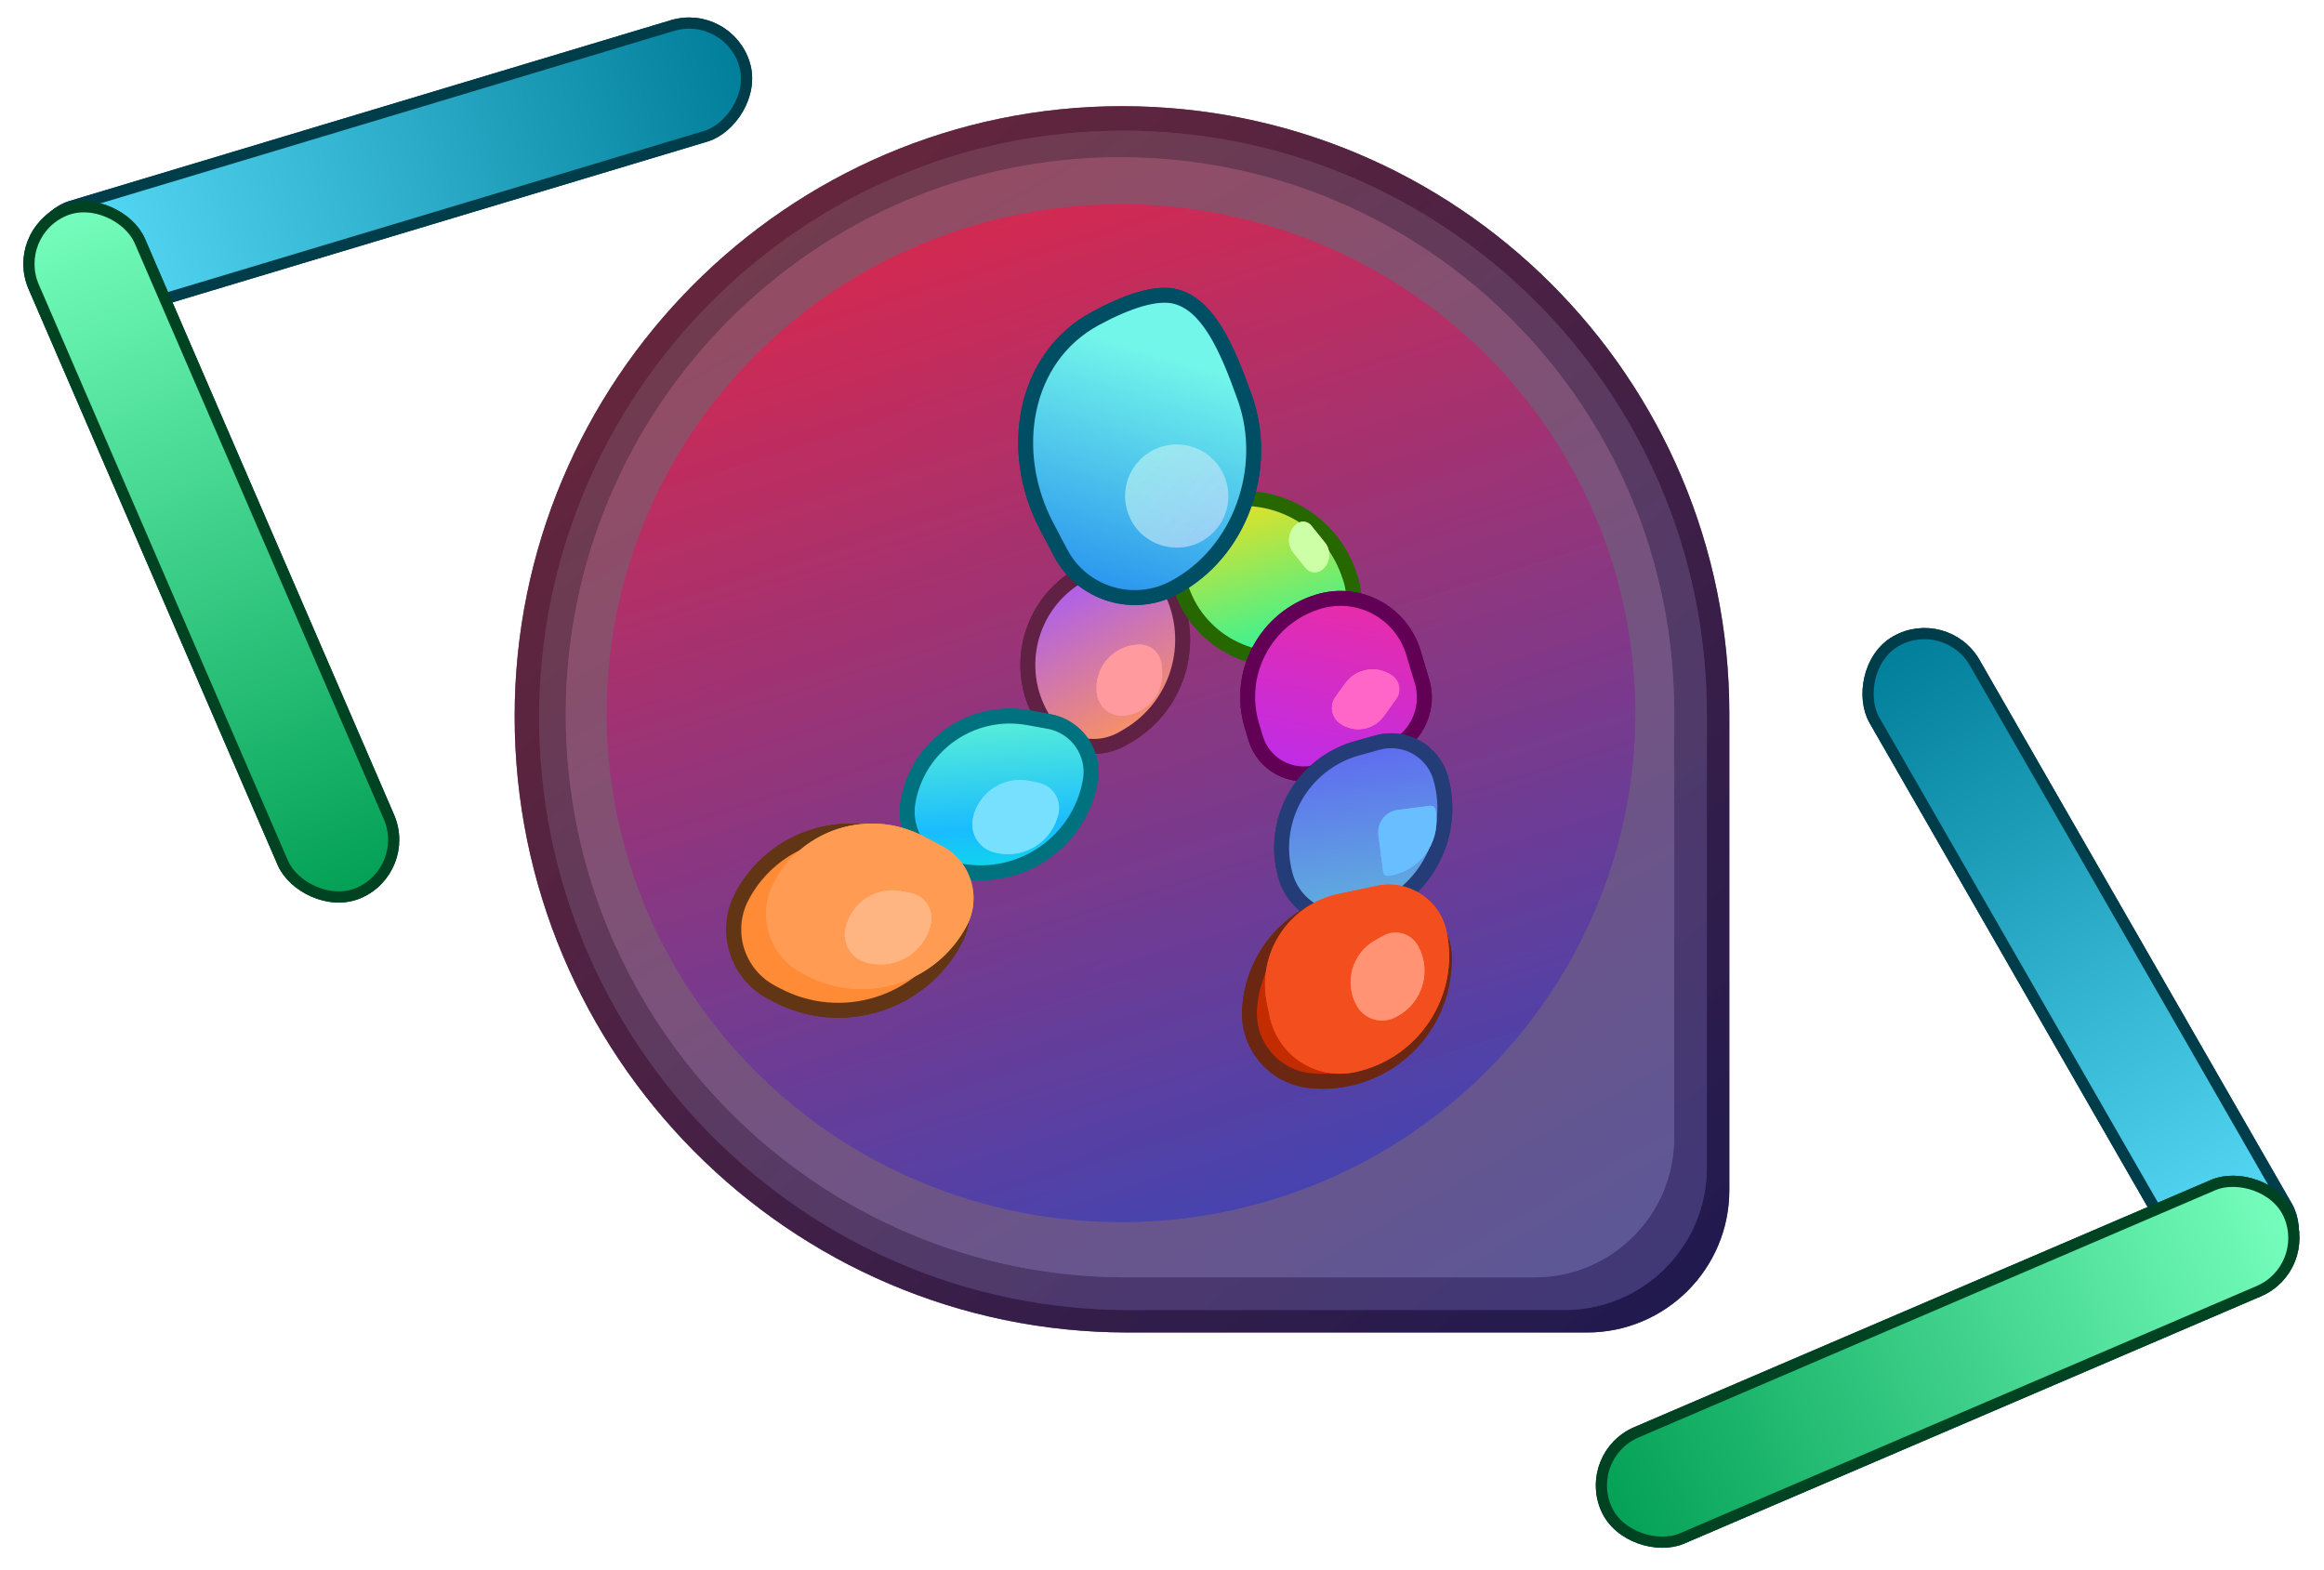 <svg width="623" height="421" viewBox="0 0 623 421" fill="none" xmlns="http://www.w3.org/2000/svg">
<path d="M137.964 192.056C137.964 102.139 210.856 28.465 300.774 28.465V28.465C390.691 28.465 463.584 101.358 463.584 191.275V319.088C463.584 340.15 446.51 357.224 425.448 357.224H302.343C211.559 357.224 137.964 282.84 137.964 192.056V192.056Z" fill="url(#paint0_linear_13_28)" fill-opacity="0.85"/>
<path d="M137.964 192.056C137.964 102.139 210.856 28.465 300.774 28.465V28.465C390.691 28.465 463.584 101.358 463.584 191.275V319.088C463.584 340.15 446.51 357.224 425.448 357.224H302.343C211.559 357.224 137.964 282.84 137.964 192.056V192.056Z" fill="url(#paint1_linear_13_28)" fill-opacity="0.85"/>
<path d="M144.542 192.329C144.542 105.893 214.612 35.041 301.048 35.041V35.041C387.484 35.041 457.554 105.111 457.554 191.546V313.048C457.554 334.117 440.474 351.196 419.405 351.196H302.62C215.316 351.196 144.542 279.633 144.542 192.329V192.329Z" fill="url(#paint2_linear_13_28)" fill-opacity="0.86"/>
<path d="M144.542 192.329C144.542 105.893 214.612 35.041 301.048 35.041V35.041C387.484 35.041 457.554 105.111 457.554 191.546V313.048C457.554 334.117 440.474 351.196 419.405 351.196H302.62C215.316 351.196 144.542 279.633 144.542 192.329V192.329Z" fill="url(#paint3_linear_13_28)" fill-opacity="0.86"/>
<path d="M151.668 191.505C151.668 109.459 218.18 42.164 300.226 42.164V42.164C382.271 42.164 448.783 108.675 448.783 190.721V305.051C448.783 325.694 432.048 342.429 411.404 342.429H301.801C218.885 342.429 151.668 274.421 151.668 191.505V191.505Z" fill="url(#paint4_linear_13_28)" fill-opacity="0.9"/>
<path d="M151.668 191.505C151.668 109.459 218.18 42.164 300.226 42.164V42.164C382.271 42.164 448.783 108.675 448.783 190.721V305.051C448.783 325.694 432.048 342.429 411.404 342.429H301.801C218.885 342.429 151.668 274.421 151.668 191.505V191.505Z" fill="url(#paint5_linear_13_28)" fill-opacity="0.9"/>
<ellipse cx="300.5" cy="191.201" rx="137.868" ry="136.435" fill="url(#paint6_linear_13_28)" fill-opacity="0.65"/>
<ellipse cx="300.5" cy="191.201" rx="137.868" ry="136.435" fill="url(#paint7_linear_13_28)" fill-opacity="0.65"/>
<path d="M302.238 197.277L301.117 197.932C293.52 202.368 283.763 199.807 279.324 192.212C271.6 178.997 276.054 162.026 289.272 154.307L294.091 151.493C300.667 147.653 309.113 149.87 312.955 156.444C321.276 170.681 316.478 188.962 302.238 197.277Z" fill="url(#paint8_linear_13_28)" stroke="#602144" stroke-width="4"/>
<path d="M302.238 197.277L301.117 197.932C293.52 202.368 283.763 199.807 279.324 192.212C271.6 178.997 276.054 162.026 289.272 154.307L294.091 151.493C300.667 147.653 309.113 149.87 312.955 156.444C321.276 170.681 316.478 188.962 302.238 197.277Z" fill="url(#paint9_linear_13_28)" stroke="#602144" stroke-width="4"/>
<path d="M361.48 153.556L361.907 154.766C364.838 163.063 360.487 172.164 352.189 175.093C337.749 180.188 321.91 172.615 316.81 158.177L314.961 152.942C312.424 145.76 316.194 137.881 323.378 135.345C338.926 129.859 355.989 138.011 361.48 153.556Z" fill="url(#paint10_linear_13_28)" stroke="#276700" stroke-width="4"/>
<path d="M361.48 153.556L361.907 154.766C364.838 163.063 360.487 172.164 352.189 175.093C337.749 180.188 321.91 172.615 316.81 158.177L314.961 152.942C312.424 145.76 316.194 137.881 323.378 135.345C338.926 129.859 355.989 138.011 361.48 153.556Z" fill="url(#paint11_linear_13_28)" stroke="#276700" stroke-width="4"/>
<path d="M378.882 174.951L381.179 182.588C383.608 190.665 379.028 199.18 370.95 201.607L353.321 206.903C346.229 209.034 338.751 205.012 336.618 197.921L335.599 194.531C331.354 180.413 339.358 165.53 353.477 161.288C364.265 158.047 375.639 164.164 378.882 174.951Z" fill="url(#paint12_linear_13_28)" stroke="#610054" stroke-width="4"/>
<path d="M378.882 174.951L381.179 182.588C383.608 190.665 379.028 199.18 370.95 201.607L353.321 206.903C346.229 209.034 338.751 205.012 336.618 197.921L335.599 194.531C331.354 180.413 339.358 165.53 353.477 161.288C364.265 158.047 375.639 164.164 378.882 174.951Z" fill="url(#paint13_linear_13_28)" stroke="#610054" stroke-width="4"/>
<path d="M373.237 181.137C375.251 182.582 375.712 185.385 374.266 187.398L370.974 191.983C368.253 195.772 362.975 196.639 359.184 193.92V193.92C356.898 192.279 356.374 189.096 358.016 186.81L360.598 183.214C363.515 179.152 369.174 178.222 373.237 181.137V181.137Z" fill="#FF66C8"/>
<path d="M373.237 181.137C375.251 182.582 375.712 185.385 374.266 187.398L370.974 191.983C368.253 195.772 362.975 196.639 359.184 193.92V193.92C356.898 192.279 356.374 189.096 358.016 186.81L360.598 183.214C363.515 179.152 369.174 178.222 373.237 181.137V181.137Z" fill="#FF66C8"/>
<path d="M347.621 140.458C348.803 139.507 350.533 139.694 351.485 140.876L355.184 145.468C356.975 147.693 356.624 150.947 354.399 152.738V152.738C353.056 153.818 351.092 153.606 350.011 152.264L346.779 148.251C344.859 145.867 345.235 142.378 347.621 140.458V140.458Z" fill="#CDFFA6"/>
<path d="M347.621 140.458C348.803 139.507 350.533 139.694 351.485 140.876L355.184 145.468C356.975 147.693 356.624 150.947 354.399 152.738V152.738C353.056 153.818 351.092 153.606 350.011 152.264L346.779 148.251C344.859 145.867 345.235 142.378 347.621 140.458V140.458Z" fill="#CDFFA6"/>
<path d="M365.449 245.43L364.19 245.78C355.713 248.129 346.935 243.163 344.583 234.687C340.49 219.938 349.13 204.667 363.879 200.578L369.264 199.086C376.602 197.052 384.2 201.35 386.236 208.687C390.645 224.575 381.338 241.026 365.449 245.43Z" fill="url(#paint14_linear_13_28)" stroke="#243D79" stroke-width="4"/>
<path d="M365.449 245.43L364.19 245.78C355.713 248.129 346.935 243.163 344.583 234.687C340.49 219.938 349.13 204.667 363.879 200.578L369.264 199.086C376.602 197.052 384.2 201.35 386.236 208.687C390.645 224.575 381.338 241.026 365.449 245.43Z" fill="url(#paint15_linear_13_28)" stroke="#243D79" stroke-width="4"/>
<path d="M208.185 266.732L206.836 266.018C197.54 261.099 193.994 249.577 198.916 240.283C207.415 224.236 227.315 218.112 243.365 226.604L249.155 229.668C257.225 233.937 260.303 243.939 256.03 252.007C246.883 269.28 225.462 275.873 208.185 266.732Z" fill="#FF8B37" stroke="#623514" stroke-width="4"/>
<path d="M208.185 266.732L206.836 266.018C197.54 261.099 193.994 249.577 198.916 240.283C207.415 224.236 227.315 218.112 243.365 226.604L249.155 229.668C257.225 233.937 260.303 243.939 256.03 252.007C246.883 269.28 225.462 275.873 208.185 266.732Z" fill="#FF8B37" stroke="#623514" stroke-width="4"/>
<path d="M387.173 257.951L387.1 259.211C386.055 277.156 370.661 290.857 352.717 289.813L352.028 289.773C342.019 289.191 334.378 280.606 334.96 270.597C335.968 253.283 350.821 240.063 368.135 241.07L372.368 241.316C381.05 241.821 387.678 249.269 387.173 257.951Z" fill="#C22C00" stroke="#6C2713" stroke-width="4"/>
<path d="M387.173 257.951L387.1 259.211C386.055 277.156 370.661 290.857 352.717 289.813L352.028 289.773C342.019 289.191 334.378 280.606 334.96 270.597C335.968 253.283 350.821 240.063 368.135 241.07L372.368 241.316C381.05 241.821 387.678 249.269 387.173 257.951Z" fill="#C22C00" stroke="#6C2713" stroke-width="4"/>
<path d="M384.953 218.192C386.004 226.313 380.272 233.748 372.151 234.798V234.798C371.49 234.883 370.884 234.416 370.798 233.754L369.523 223.898C369.095 220.593 371.428 217.567 374.733 217.14L383.367 216.024C384.076 215.932 384.726 216.432 384.817 217.141L384.953 218.192Z" fill="#68BEFF"/>
<path d="M384.953 218.192C386.004 226.313 380.272 233.748 372.151 234.798V234.798C371.49 234.883 370.884 234.416 370.798 233.754L369.523 223.898C369.095 220.593 371.428 217.567 374.733 217.14L383.367 216.024C384.076 215.932 384.726 216.432 384.817 217.141L384.953 218.192Z" fill="#68BEFF"/>
<path d="M369.074 237.499C377.605 235.7 385.981 241.157 387.781 249.688V249.688C391.415 266.901 380.399 283.8 363.185 287.43V287.43C352.796 289.621 342.593 282.976 340.4 272.587L339.661 269.087C336.828 255.665 345.412 242.489 358.835 239.659L369.074 237.499Z" fill="#F24E1E"/>
<path d="M369.074 237.499C377.605 235.7 385.981 241.157 387.781 249.688V249.688C391.415 266.901 380.399 283.8 363.185 287.43V287.43C352.796 289.621 342.593 282.976 340.4 272.587L339.661 269.087C336.828 255.665 345.412 242.489 358.835 239.659L369.074 237.499Z" fill="#F24E1E"/>
<path d="M257.595 233.51L256.307 233.278C247.649 231.721 241.895 223.441 243.453 214.783C246.166 199.72 260.576 189.705 275.64 192.415L281.141 193.405C288.635 194.753 293.616 201.92 292.267 209.414C289.345 225.641 273.822 236.429 257.595 233.51Z" fill="url(#paint16_linear_13_28)" stroke="#00717E" stroke-width="4"/>
<path d="M257.595 233.51L256.307 233.278C247.649 231.721 241.895 223.441 243.453 214.783C246.166 199.72 260.576 189.705 275.64 192.415L281.141 193.405C288.635 194.753 293.616 201.92 292.267 209.414C289.345 225.641 273.822 236.429 257.595 233.51Z" fill="url(#paint17_linear_13_28)" stroke="#00717E" stroke-width="4"/>
<path d="M252.577 226.855C260.284 230.933 263.224 240.485 259.143 248.191V248.191C250.909 263.739 231.627 269.673 216.076 261.445L214.927 260.837C206.175 256.206 202.836 245.358 207.47 236.608V236.608C215.151 222.105 233.137 216.569 247.644 224.245L252.577 226.855Z" fill="#FF9B53"/>
<path d="M252.577 226.855C260.284 230.933 263.224 240.485 259.143 248.191V248.191C250.909 263.739 231.627 269.673 216.076 261.445L214.927 260.837C206.175 256.206 202.836 245.358 207.47 236.608V236.608C215.151 222.105 233.137 216.569 247.644 224.245L252.577 226.855Z" fill="#FF9B53"/>
<path d="M244.257 239.452C247.959 240.222 250.335 243.847 249.564 247.548V247.548C248.009 255.018 240.693 259.813 233.223 258.259L232.668 258.143C228.464 257.269 225.766 253.152 226.641 248.949V248.949C228.092 241.981 234.916 237.508 241.884 238.958L244.257 239.452Z" fill="#FFB581"/>
<path d="M244.257 239.452C247.959 240.222 250.335 243.847 249.564 247.548V247.548C248.009 255.018 240.693 259.813 233.223 258.259L232.668 258.143C228.464 257.269 225.766 253.152 226.641 248.949V248.949C228.092 241.981 234.916 237.508 241.884 238.958L244.257 239.452Z" fill="#FFB581"/>
<path d="M370.79 250.89C374.092 249.047 378.264 250.23 380.107 253.532V253.532C383.827 260.194 381.441 268.608 374.778 272.325L374.286 272.6C370.536 274.692 365.799 273.348 363.705 269.599V269.599C360.235 263.385 362.461 255.536 368.676 252.069L370.79 250.89Z" fill="#FF9373"/>
<path d="M370.79 250.89C374.092 249.047 378.264 250.23 380.107 253.532V253.532C383.827 260.194 381.441 268.608 374.778 272.325L374.286 272.6C370.536 274.692 365.799 273.348 363.705 269.599V269.599C360.235 263.385 362.461 255.536 368.676 252.069L370.79 250.89Z" fill="#FF9373"/>
<path d="M278.44 209.883C282.142 210.653 284.518 214.278 283.747 217.98V217.98C282.192 225.449 274.876 230.244 267.407 228.69L266.851 228.575C262.647 227.7 259.949 223.584 260.824 219.38V219.38C262.275 212.413 269.1 207.94 276.067 209.389L278.44 209.883Z" fill="#77E0FF"/>
<path d="M278.44 209.883C282.142 210.653 284.518 214.278 283.747 217.98V217.98C282.192 225.449 274.876 230.244 267.407 228.69L266.851 228.575C262.647 227.7 259.949 223.584 260.824 219.38V219.38C262.275 212.413 269.1 207.94 276.067 209.389L278.44 209.883Z" fill="#77E0FF"/>
<path d="M304.939 172.817C308.212 172.533 311.095 174.956 311.379 178.229L311.509 179.718C312.043 185.878 307.483 191.304 301.323 191.839V191.839C297.607 192.161 294.332 189.409 294.01 185.693L293.987 185.435C293.432 179.039 298.167 173.404 304.563 172.85L304.939 172.817Z" fill="#FF9B9E"/>
<path d="M304.939 172.817C308.212 172.533 311.095 174.956 311.379 178.229L311.509 179.718C312.043 185.878 307.483 191.304 301.323 191.839V191.839C297.607 192.161 294.332 189.409 294.01 185.693L293.987 185.435C293.432 179.039 298.167 173.404 304.563 172.85L304.939 172.817Z" fill="#FF9B9E"/>
<path d="M284.316 148.2L280.586 141.109C270.042 121.067 274.257 95.873 293.605 85.407C297.824 83.125 301.961 81.278 305.725 80.196C309.52 79.105 312.74 78.85 315.233 79.519C319.313 80.615 322.66 83.697 325.668 88.496C328.68 93.301 331.192 99.573 333.703 106.639C340.467 125.673 332.393 148.287 314.634 157.621C303.662 163.388 290.088 159.17 284.316 148.2Z" fill="url(#paint18_linear_13_28)" stroke="#004E64" stroke-width="4"/>
<path d="M284.316 148.2L280.586 141.109C270.042 121.067 274.257 95.873 293.605 85.407C297.824 83.125 301.961 81.278 305.725 80.196C309.52 79.105 312.74 78.85 315.233 79.519C319.313 80.615 322.66 83.697 325.668 88.496C328.68 93.301 331.192 99.573 333.703 106.639C340.467 125.673 332.393 148.287 314.634 157.621C303.662 163.388 290.088 159.17 284.316 148.2Z" fill="url(#paint19_linear_13_28)" stroke="#004E64" stroke-width="4"/>
<path d="M302.154 136.759C299.354 126.892 307.908 117.523 317.994 119.411V119.411C328.639 121.404 332.958 134.305 325.657 142.301V142.301C318.356 150.297 305.109 147.173 302.154 136.759V136.759Z" fill="url(#paint20_linear_13_28)" fill-opacity="0.4"/>
<path d="M302.154 136.759C299.354 126.892 307.908 117.523 317.994 119.411V119.411C328.639 121.404 332.958 134.305 325.657 142.301V142.301C318.356 150.297 305.109 147.173 302.154 136.759V136.759Z" fill="url(#paint21_linear_13_28)" fill-opacity="0.4"/>
<rect x="-1.005" y="1.868" width="30.973" height="199.271" rx="15.486" transform="matrix(0.288 0.958 -0.958 0.288 197.197 2.814)" fill="url(#paint22_linear_13_28)" stroke="#003D4A" stroke-width="3"/>
<rect x="-1.005" y="1.868" width="30.973" height="199.271" rx="15.486" transform="matrix(0.288 0.958 -0.958 0.288 197.197 2.814)" fill="url(#paint23_linear_13_28)" stroke="#003D4A" stroke-width="3"/>
<rect x="-0.554" y="2.047" width="30.983" height="199.209" rx="15.492" transform="matrix(-0.867 0.498 0.498 0.867 520.125 162.708)" fill="url(#paint24_linear_13_28)" stroke="#003D4A" stroke-width="3"/>
<rect x="-0.554" y="2.047" width="30.983" height="199.209" rx="15.492" transform="matrix(-0.867 0.498 0.498 0.867 520.125 162.708)" fill="url(#paint25_linear_13_28)" stroke="#003D4A" stroke-width="3"/>
<rect x="-1.972" y="-0.782" width="30.985" height="199.201" rx="15.492" transform="matrix(-0.918 0.397 -0.397 -0.918 108.287 233.295)" fill="url(#paint26_linear_13_28)" stroke="#004323" stroke-width="3"/>
<rect x="-1.972" y="-0.782" width="30.985" height="199.201" rx="15.492" transform="matrix(-0.918 0.397 -0.397 -0.918 108.287 233.295)" fill="url(#paint27_linear_13_28)" stroke="#004323" stroke-width="3"/>
<rect x="1.97" y="0.788" width="30.974" height="199.265" rx="15.487" transform="matrix(0.394 0.919 0.919 -0.394 422.94 388.586)" fill="url(#paint28_linear_13_28)" stroke="#004323" stroke-width="3"/>
<rect x="1.97" y="0.788" width="30.974" height="199.265" rx="15.487" transform="matrix(0.394 0.919 0.919 -0.394 422.94 388.586)" fill="url(#paint29_linear_13_28)" stroke="#004323" stroke-width="3"/>
<defs>
<linearGradient id="paint0_linear_13_28" x1="197.441" y1="59.697" x2="458.79" y2="354.329" gradientUnits="userSpaceOnUse">
<stop stop-color="#632138"/>
<stop offset="1" stop-color="#1A154B"/>
</linearGradient>
<linearGradient id="paint1_linear_13_28" x1="197.441" y1="59.697" x2="458.79" y2="354.329" gradientUnits="userSpaceOnUse">
<stop stop-color="#632138"/>
<stop offset="1" stop-color="#1A154B"/>
</linearGradient>
<linearGradient id="paint2_linear_13_28" x1="219.055" y1="55.804" x2="444.096" y2="349.105" gradientUnits="userSpaceOnUse">
<stop stop-color="#723B4E"/>
<stop offset="1" stop-color="#403978"/>
</linearGradient>
<linearGradient id="paint3_linear_13_28" x1="219.055" y1="55.804" x2="444.096" y2="349.105" gradientUnits="userSpaceOnUse">
<stop stop-color="#723B4E"/>
<stop offset="1" stop-color="#403978"/>
</linearGradient>
<linearGradient id="paint4_linear_13_28" x1="278.572" y1="42.164" x2="442.638" y2="333.453" gradientUnits="userSpaceOnUse">
<stop stop-color="#934D64"/>
<stop offset="1" stop-color="#5D5898"/>
</linearGradient>
<linearGradient id="paint5_linear_13_28" x1="278.572" y1="42.164" x2="442.638" y2="333.453" gradientUnits="userSpaceOnUse">
<stop stop-color="#934D64"/>
<stop offset="1" stop-color="#5D5898"/>
</linearGradient>
<linearGradient id="paint6_linear_13_28" x1="268.705" y1="54.766" x2="351.685" y2="320.808" gradientUnits="userSpaceOnUse">
<stop stop-color="#DD244E"/>
<stop offset="1" stop-color="#4141B4"/>
</linearGradient>
<linearGradient id="paint7_linear_13_28" x1="268.705" y1="54.766" x2="351.685" y2="320.808" gradientUnits="userSpaceOnUse">
<stop stop-color="#DD244E"/>
<stop offset="1" stop-color="#4141B4"/>
</linearGradient>
<linearGradient id="paint8_linear_13_28" x1="276.819" y1="155.476" x2="301.73" y2="201.373" gradientUnits="userSpaceOnUse">
<stop stop-color="#A259FF"/>
<stop offset="1" stop-color="#FF9559"/>
</linearGradient>
<linearGradient id="paint9_linear_13_28" x1="276.819" y1="155.476" x2="301.73" y2="201.373" gradientUnits="userSpaceOnUse">
<stop stop-color="#A259FF"/>
<stop offset="1" stop-color="#FF9559"/>
</linearGradient>
<linearGradient id="paint10_linear_13_28" x1="330.286" y1="130.787" x2="344.977" y2="179.864" gradientUnits="userSpaceOnUse">
<stop stop-color="#F5DF1B"/>
<stop offset="1" stop-color="#1BF5A7"/>
</linearGradient>
<linearGradient id="paint11_linear_13_28" x1="330.286" y1="130.787" x2="344.977" y2="179.864" gradientUnits="userSpaceOnUse">
<stop stop-color="#F5DF1B"/>
<stop offset="1" stop-color="#1BF5A7"/>
</linearGradient>
<linearGradient id="paint12_linear_13_28" x1="363.894" y1="154.453" x2="351.046" y2="211.775" gradientUnits="userSpaceOnUse">
<stop stop-color="#ED2CA0"/>
<stop offset="1" stop-color="#BB2CED"/>
</linearGradient>
<linearGradient id="paint13_linear_13_28" x1="363.894" y1="154.453" x2="351.046" y2="211.775" gradientUnits="userSpaceOnUse">
<stop stop-color="#ED2CA0"/>
<stop offset="1" stop-color="#BB2CED"/>
</linearGradient>
<linearGradient id="paint14_linear_13_28" x1="361.565" y1="202.222" x2="373.047" y2="282.888" gradientUnits="userSpaceOnUse">
<stop stop-color="#5F6DEF"/>
<stop offset="1" stop-color="#5FEFCC"/>
</linearGradient>
<linearGradient id="paint15_linear_13_28" x1="361.565" y1="202.222" x2="373.047" y2="282.888" gradientUnits="userSpaceOnUse">
<stop stop-color="#5F6DEF"/>
<stop offset="1" stop-color="#5FEFCC"/>
</linearGradient>
<linearGradient id="paint16_linear_13_28" x1="261.557" y1="186.023" x2="265.655" y2="251.367" gradientUnits="userSpaceOnUse">
<stop stop-color="#67FBCF"/>
<stop offset="0.552" stop-color="#1ABCFE"/>
<stop offset="1" stop-color="#00FFD1"/>
</linearGradient>
<linearGradient id="paint17_linear_13_28" x1="261.557" y1="186.023" x2="265.655" y2="251.367" gradientUnits="userSpaceOnUse">
<stop stop-color="#67FBCF"/>
<stop offset="0.552" stop-color="#1ABCFE"/>
<stop offset="1" stop-color="#00FFD1"/>
</linearGradient>
<linearGradient id="paint18_linear_13_28" x1="295.798" y1="174.073" x2="319.036" y2="97.151" gradientUnits="userSpaceOnUse">
<stop stop-color="#1A7FEF"/>
<stop offset="1" stop-color="#73F6EA"/>
</linearGradient>
<linearGradient id="paint19_linear_13_28" x1="295.798" y1="174.073" x2="319.036" y2="97.151" gradientUnits="userSpaceOnUse">
<stop stop-color="#1A7FEF"/>
<stop offset="1" stop-color="#73F6EA"/>
</linearGradient>
<linearGradient id="paint20_linear_13_28" x1="296.066" y1="115.307" x2="335.504" y2="151.317" gradientUnits="userSpaceOnUse">
<stop stop-color="#B5FFED"/>
<stop offset="1" stop-color="#CFD4FF"/>
</linearGradient>
<linearGradient id="paint21_linear_13_28" x1="296.066" y1="115.307" x2="335.504" y2="151.317" gradientUnits="userSpaceOnUse">
<stop stop-color="#B5FFED"/>
<stop offset="1" stop-color="#CFD4FF"/>
</linearGradient>
<linearGradient id="paint22_linear_13_28" x1="16.986" y1="0" x2="16.986" y2="202.271" gradientUnits="userSpaceOnUse">
<stop stop-color="#007D98"/>
<stop offset="1" stop-color="#5EE2FF"/>
</linearGradient>
<linearGradient id="paint23_linear_13_28" x1="16.986" y1="0" x2="16.986" y2="202.271" gradientUnits="userSpaceOnUse">
<stop stop-color="#007D98"/>
<stop offset="1" stop-color="#5EE2FF"/>
</linearGradient>
<linearGradient id="paint24_linear_13_28" x1="16.992" y1="0" x2="16.992" y2="202.209" gradientUnits="userSpaceOnUse">
<stop stop-color="#007D98"/>
<stop offset="1" stop-color="#5EE2FF"/>
</linearGradient>
<linearGradient id="paint25_linear_13_28" x1="16.992" y1="0" x2="16.992" y2="202.209" gradientUnits="userSpaceOnUse">
<stop stop-color="#007D98"/>
<stop offset="1" stop-color="#5EE2FF"/>
</linearGradient>
<linearGradient id="paint26_linear_13_28" x1="16.992" y1="0" x2="16.992" y2="202.201" gradientUnits="userSpaceOnUse">
<stop stop-color="#03A055"/>
<stop offset="1" stop-color="#77FFBE"/>
</linearGradient>
<linearGradient id="paint27_linear_13_28" x1="16.992" y1="0" x2="16.992" y2="202.201" gradientUnits="userSpaceOnUse">
<stop stop-color="#03A055"/>
<stop offset="1" stop-color="#77FFBE"/>
</linearGradient>
<linearGradient id="paint28_linear_13_28" x1="16.987" y1="0" x2="16.987" y2="202.265" gradientUnits="userSpaceOnUse">
<stop stop-color="#03A055"/>
<stop offset="1" stop-color="#77FFBE"/>
</linearGradient>
<linearGradient id="paint29_linear_13_28" x1="16.987" y1="0" x2="16.987" y2="202.265" gradientUnits="userSpaceOnUse">
<stop stop-color="#03A055"/>
<stop offset="1" stop-color="#77FFBE"/>
</linearGradient>
</defs>
</svg>
